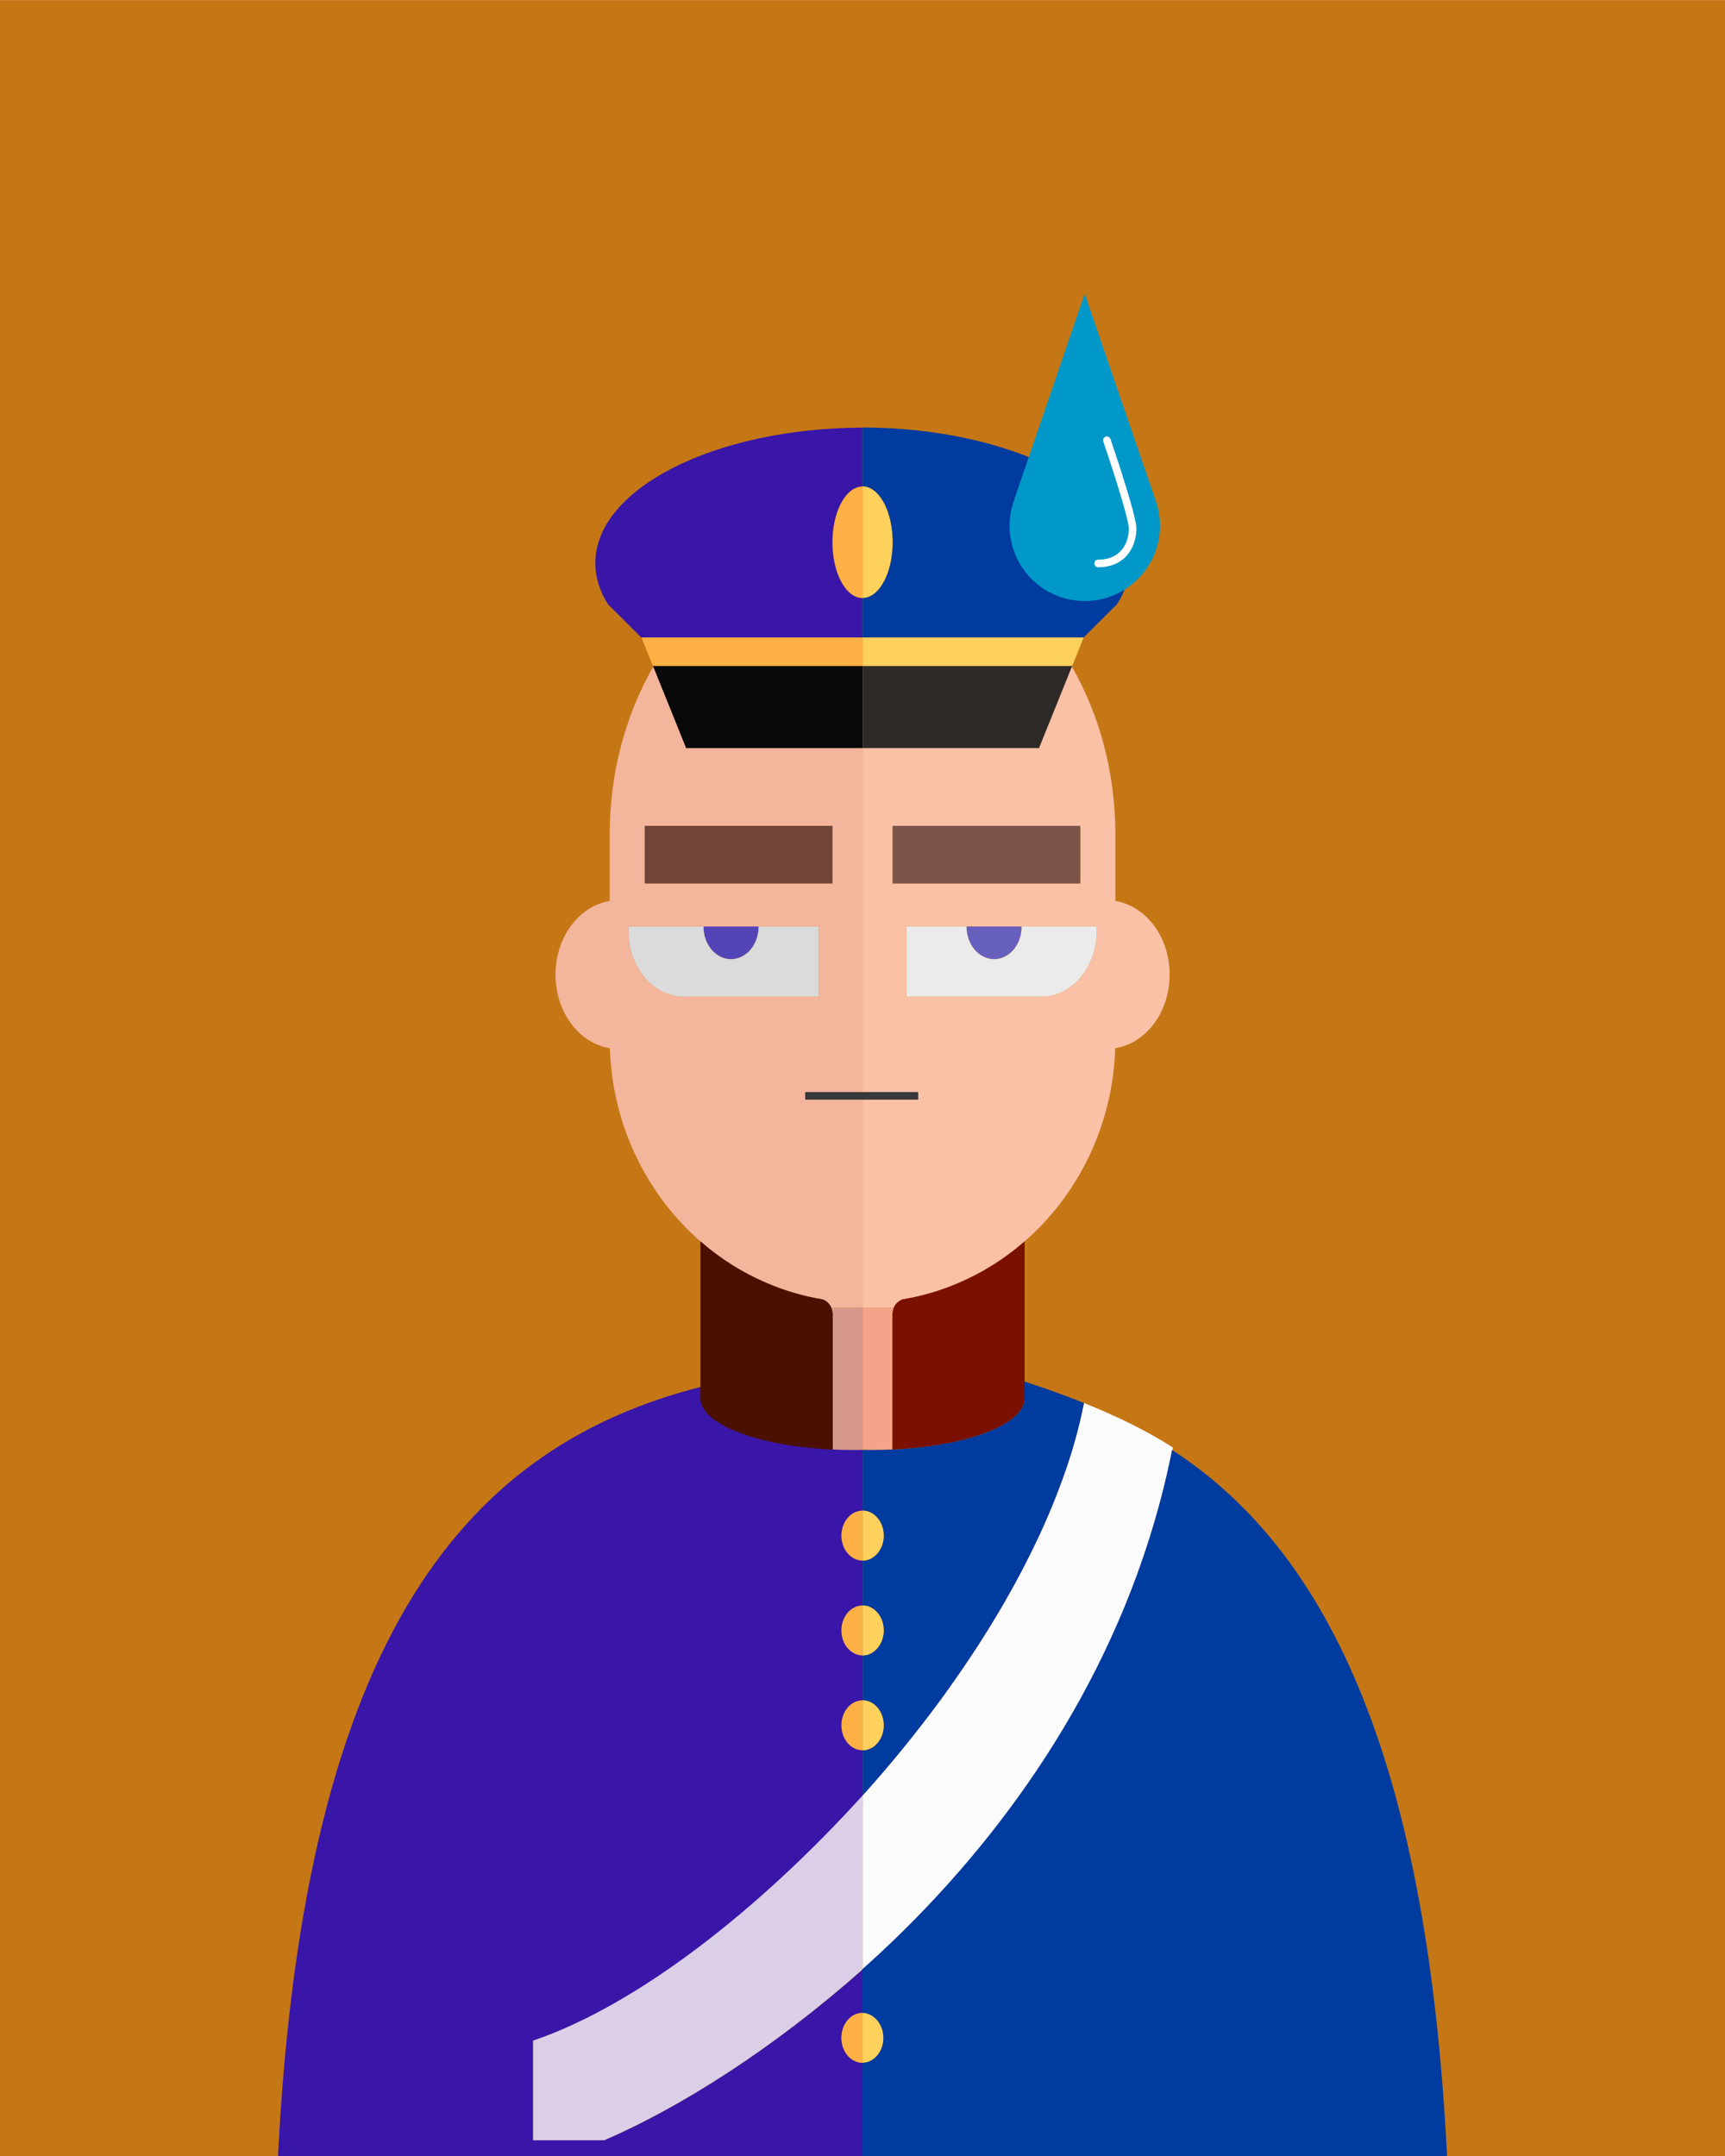 <?xml version="1.0" encoding="UTF-8"?>
<svg id="Layer_4" data-name="Layer 4" xmlns="http://www.w3.org/2000/svg" viewBox="0 0 226.77 283.46">
  <def>
    <style>
      .gocciaAnimation{
        transition: all ;
        animation: gocciaAnimation 1.5s ease-out 1;
      }
      @keyframes gocciaAnimation {
        0%{
          opacity:1;
          transform: translateY(0%);
        }
        100%{
          opacity:0;
          transform: translateY(5%);
        }
      }
      .sorriso{
        transform: scaleX(0);
        transform-origin: center center !important ;
        animation: sorriso 1.5s ease-out 1 0s forwards;
      }
      @keyframes sorriso {
        0%{
          transform: scaleX(0);
        }
        100%{ 
         
          transform: scaleX(1);
        }
      }
    </style>
  </def>
  <rect id="sfondo" x="-28.35" y="28.35" width="283.46" height="226.77" transform="translate(-28.35 255.12) rotate(-90)" fill="#c57716" stroke-width="0"/>
  <g id="corpo">
    <g id="francesco">
      <path d="M113.41,190.62v46.09c-13.52,14.92-29.53,26.88-43.32,31.59v13.09h9.35c10.06-4.35,22.26-12.09,33.97-22.46v5.71c-1.55,0-2.79,1.48-2.79,3.29s1.23,3.27,2.77,3.28l.03,12.25H36.55c3.48-69.37,25.37-93.37,55.54-101.11" fill="#3916a8" stroke-width="0"/>
      <g>
        <path d="M134.3,121.81c0,2.37-1.62,4.29-3.62,4.29s-3.63-1.92-3.63-4.29h7.25Z" fill="#675fbe" stroke-width="0"/>
        <polygon points="142.46 83.81 140.95 87.57 113.4 87.57 113.4 83.81 142.46 83.81" fill="#fed15c" stroke-width="0"/>
        <path d="M117.36,71.29c0,.32,0,.64-.04.95,0,0,0,0,0,.02-.25,3.59-1.91,6.37-3.92,6.37v-14.68c2.07,0,3.77,2.95,3.94,6.71,0,.21.02.42.02.63Z" fill="#fed15c" stroke-width="0"/>
        <path d="M146.63,118.46v-8.73c0-8.18-2.11-15.78-5.72-22.08-.02-.03-.03-.05-.05-.08h-27.46v84.38h4.08c.19-.45.52-.81.92-1l.13-.06.09-.05h.01c2.56-.42,5.04-1.15,7.37-2.16,3.19-1.35,6.11-3.21,8.7-5.47,7.02-6.12,11.58-15.2,11.91-25.4h.02c4.03-.65,7.13-4.73,7.13-9.67s-3.1-9.03-7.13-9.68ZM117.35,116.15v-7.57h24.66v7.57h-24.66ZM144.17,122.43c0,.32-.02.63-.05.93-.36,4.04-3.09,7.24-6.51,7.62-.17.03-.35.03-.53.04-.06,0-.12,0-.18,0h-17.73v-9.21h25v.62Z" fill="#fac1a7" stroke-width="0"/>
        <path d="M148.52,74.02c0,1.87-.58,3.69-1.66,5.4l-4.4,4.39h-29.06v-5.19c2.01,0,3.67-2.78,3.92-6.37,0,0,0-.02,0-.02.03-.31.04-.63.04-.95,0-.21,0-.42-.02-.63-.17-3.77-1.88-6.71-3.94-6.71v-7.74c19.41.06,35.12,8.02,35.12,17.82Z" fill="#003b9f" stroke-width="0"/>
        <path d="M117.3,190.58c3.2-.14,6.16-.54,8.7-1.14,3.62-.84,6.38-2.08,7.75-3.53.62-.66.95-1.36.95-2.08v-20.62c-2.59,2.26-5.51,4.12-8.7,5.47-2.33,1.01-4.81,1.74-7.37,2.16h0l-.09.05-.13.06c-.4.19-.73.55-.92,1-.11.28-.18.59-.18.93v17.7Z" fill="#7a1000" stroke-width="0"/>
        <path d="M113.4,190.62h.02c.4.02.81.02,1.23.02.89,0,1.79-.02,2.65-.06v-17.7c0-.34.07-.65.18-.93h-4.08v18.67Z" fill="#f4a48b" stroke-width="0"/>
        <path d="M154.19,190.31c-.02.11-.04.21-.06.32-.81,4.11-1.86,8.09-3.09,11.96-.03-.03-.06-.07-.1-.1.03.05.05.09.08.14v.02c-7.49,23.45-22.09,42.44-37.59,56.25l-.03.03v-22.87l.02-.02c2.66-2.95,5.23-6.02,7.66-9.16.41-.52.81-1.05,1.21-1.57.51-.68,1.02-1.36,1.52-2.04.66-.92,1.32-1.83,1.96-2.76,2.28-3.27,4.4-6.59,6.32-9.93.91-1.6,1.79-3.2,2.61-4.79.28-.55.56-1.1.83-1.65.27-.55.54-1.1.8-1.65s.52-1.09.76-1.64c.49-1.1.96-2.19,1.4-3.28.22-.55.44-1.09.64-1.63.21-.54.41-1.09.61-1.63.97-2.7,1.77-5.37,2.36-7.99.09-.39.18-.78.25-1.17.04-.13.06-.26.09-.39.02-.1.04-.2.06-.3,4.38,1.76,8.24,3.65,11.69,5.85Z" fill="#fbfbfb" stroke-width="0"/>
        <path d="M142.5,184.46c-.02.1-.04.2-.06.3-.03.13-.05.26-.09.39-.07.39-.16.78-.25,1.17-.59,2.62-1.39,5.29-2.36,7.99-.2.54-.4,1.09-.61,1.63-.2.54-.42,1.08-.64,1.63-.44,1.09-.9,2.18-1.4,3.28-.24.55-.5,1.09-.76,1.64s-.53,1.1-.8,1.65c-.27.55-.55,1.1-.83,1.65-.82,1.6-1.69,3.19-2.61,4.79-1.92,3.34-4.04,6.66-6.32,9.93-.64.93-1.3,1.84-1.96,2.76-.5.68-1.01,1.36-1.52,2.04-.4.52-.8,1.05-1.21,1.57-2.43,3.14-5,6.21-7.66,9.16l-.02.02v-5.94h.02c.66-.01,1.27-.28,1.74-.75.16-.15.3-.32.42-.5.13-.19.23-.39.32-.6h0c.17-.44.27-.92.27-1.43s-.1-.99-.27-1.43c-.08-.22-.19-.42-.32-.6-.12-.19-.26-.36-.42-.51-.47-.47-1.08-.74-1.74-.75h-.02v-5.9h.01c.67,0,1.27-.28,1.75-.76.16-.15.3-.32.42-.5.13-.19.23-.39.32-.6h0c.17-.44.27-.92.27-1.43s-.1-.99-.27-1.42h0c-.09-.22-.19-.42-.32-.61-.12-.18-.26-.35-.42-.5-.48-.47-1.08-.75-1.75-.75h-.01v-5.9h.01c.67,0,1.27-.28,1.75-.75.16-.15.3-.32.42-.5.13-.19.23-.39.32-.6h0c.17-.44.27-.92.27-1.43s-.1-.99-.27-1.43c-.08-.22-.19-.42-.32-.6-.12-.19-.26-.36-.42-.51-.48-.47-1.08-.75-1.75-.75h-.01v-7.99h.02c.4.02.81.02,1.23.02.89,0,1.79-.02,2.65-.06,3.2-.14,6.16-.54,8.7-1.14,3.62-.84,6.38-2.08,7.75-3.53.62-.66.95-1.36.95-2.08v-2.19c2.77.91,5.37,1.85,7.8,2.82Z" fill="#003b9f" stroke-width="0"/>
        <path d="M116.18,201.9c0,1.02-.4,1.94-1.02,2.53-.48.47-1.08.75-1.75.75h-.01v-6.57h.01c.67,0,1.27.28,1.75.75.62.59,1.02,1.51,1.02,2.54Z" fill="#fed15c" stroke-width="0"/>
        <path d="M116.18,214.36c0,1.02-.4,1.94-1.02,2.53-.48.48-1.08.76-1.75.76h-.01v-6.57h.01c.67,0,1.27.28,1.75.75.62.59,1.02,1.51,1.02,2.53Z" fill="#fed15c" stroke-width="0"/>
        <path d="M116.18,226.84c0,1.02-.4,1.94-1.02,2.53-.47.47-1.08.74-1.74.75h-.02v-6.57h.02c.66.01,1.27.28,1.74.75.62.59,1.02,1.51,1.02,2.54Z" fill="#fed15c" stroke-width="0"/>
        <path d="M116.17,267.93c0,1.79-1.22,3.25-2.74,3.28h-.04v-6.57h.03c1.53.02,2.75,1.49,2.75,3.29Z" fill="#fed15c" stroke-width="0"/>
        <rect x="117.35" y="108.58" width="24.66" height="7.57" fill="#7d5448" stroke-width="0"/>
        <path d="M144.17,121.81v.62c0,.32-.02.63-.05.94-.36,4.03-3.09,7.23-6.51,7.62-.23.04-.47.05-.71.05h-17.73v-9.22h7.89c0,2.37,1.62,4.29,3.63,4.29s3.62-1.92,3.62-4.29h9.86Z" fill="#ebebeb" stroke-width="0"/>
        <polygon points="140.95 87.57 140.91 87.65 136.59 98.36 113.4 98.36 113.4 87.57 140.95 87.57" fill="#2e2a27" stroke-width="0"/>
      </g>
      <g>
        <path d="M113.39,198.61v6.57c-1.54,0-2.78-1.47-2.78-3.28s1.24-3.29,2.78-3.29Z" fill="#fdb043" stroke-width="0"/>
        <path d="M113.39,211.08v6.57c-1.54,0-2.78-1.48-2.78-3.29s1.24-3.28,2.78-3.28Z" fill="#fdb043" stroke-width="0"/>
        <path d="M113.39,223.55v6.57c-1.54,0-2.78-1.47-2.78-3.28s1.24-3.29,2.78-3.29Z" fill="#fdb043" stroke-width="0"/>
        <path d="M92.48,121.81c0,2.37,1.62,4.29,3.62,4.29s3.63-1.92,3.63-4.29h-7.25Z" fill="#5345b8" stroke-width="0"/>
        <path d="M113.39,78.63c-2.01,0-3.67-2.78-3.92-6.37,0,0,0-.02,0-.02-.03-.31-.04-.63-.04-.95,0-.21,0-.42.02-.63.17-3.77,1.88-6.71,3.94-6.71v14.68Z" fill="#fdb043" stroke-width="0"/>
        <path d="M85.92,87.57s-.03.05-.04.08c-3.61,6.3-5.73,13.9-5.73,22.08v8.73c-4.03.65-7.12,4.74-7.12,9.68s3.09,9.02,7.12,9.67h.02c.34,10.2,4.89,19.28,11.91,25.4,2.59,2.26,5.52,4.12,8.7,5.47,2.34,1.01,4.81,1.74,7.38,2.16h.01l.08.05.14.06c.39.19.72.55.91,1h4.08v-84.38h-27.46ZM107.61,131.02h-17.73c-.06,0-.11,0-.17,0-.17,0-.34,0-.5-.04h-.03c-1.5-.17-2.86-.87-3.95-1.96-.31-.3-.61-.64-.87-1.01-.92-1.28-1.53-2.88-1.69-4.65-.03-.3-.05-.61-.05-.93v-.62h24.99v9.21ZM84.77,116.15v-7.57h24.66v7.57h-24.66Z" fill="#f4b59d" stroke-width="0"/>
        <path d="M109.44,70.67c0,.21-.02.42-.02.63,0,.32,0,.64.04.95,0,0,0,0,0,.02.25,3.59,1.91,6.37,3.92,6.37v5.19h-29.06l-4.4-4.39c-1.08-1.71-1.66-3.53-1.66-5.4,0-9.8,15.7-17.75,35.12-17.82v7.74c-2.07,0-3.77,2.95-3.94,6.71Z" fill="#3916a8" stroke-width="0"/>
        <polygon points="113.39 83.81 113.39 87.57 85.84 87.57 84.33 83.81 113.39 83.81" fill="#fdb043" stroke-width="0"/>
        <path d="M109.48,172.88v17.7c-3.2-.14-6.16-.54-8.7-1.14-3.62-.84-6.38-2.08-7.75-3.53-.62-.66-.95-1.36-.95-2.08v-20.62c2.59,2.26,5.52,4.12,8.7,5.47,2.34,1.01,4.81,1.74,7.38,2.16h.01l.08.05.14.06c.39.19.72.55.91,1,.12.28.18.59.18.93Z" fill="#4b1000" stroke-width="0"/>
        <path d="M113.38,171.95v18.67c-.4.02-.82.02-1.24.02-.9,0-1.79-.02-2.66-.06v-17.7c0-.34-.06-.65-.18-.93h4.08Z" fill="#d6988b" stroke-width="0"/>
        <path d="M113.39,264.64v6.57h-.01c-1.54-.01-2.77-1.47-2.77-3.28s1.24-3.29,2.78-3.29Z" fill="#fdb043" stroke-width="0"/>
        <rect x="84.77" y="108.58" width="24.66" height="7.57" fill="#704436" stroke-width="0"/>
        <path d="M82.62,121.81v.62c0,.32.02.63.05.94.36,4.03,3.09,7.23,6.51,7.62.23.04.47.05.71.05h17.73s0-9.22,0-9.22h-7.89c0,2.37-1.62,4.29-3.63,4.29s-3.62-1.92-3.62-4.29h-9.86Z" fill="#dbdbdb" stroke-width="0"/>
        <polygon points="113.39 87.57 113.39 98.36 90.2 98.36 85.88 87.65 85.84 87.57 113.39 87.57" fill="#090909" stroke-width="0"/>
      </g>
      <path d="M113.42,236.69l-.02,22.24h-.01c-11.71,10.38-23.9,18.11-33.96,22.46h-9.35v-13.09c13.79-4.71,29.8-17.32,43.32-32.24.01-.01,0,.64.02.63Z" fill="#dbcee7" stroke-width="0"/>
      <rect class="sorriso" x="105.85" y="143.58" width="14.86" height="1" fill="#38393a" stroke-width="0"/>
      <path d="M116.13,267.93c0-1.8-1.26-3.27-2.79-3.29v-5.71c15.51-13.81,30.14-32.83,37.63-56.28v-.02c-.03-.05-.05-.09-.08-.14.04.03.07.07.1.1,1.23-3.87,2.28-7.85,3.09-11.96,19.88,12.91,33.47,39.42,36.15,92.83h-76.87s.03-12.25.03-12.25c1.52-.03,2.74-1.49,2.74-3.28Z" fill="#003b9f" stroke-width="0"/>
    </g>
    <g id="icon" class="gocciaAnimation">
      <path d="M152.49,69.13c0,5.46-4.43,9.89-9.89,9.89s-9.88-4.43-9.88-9.89c0-1.24.23-2.42.65-3.51h-.02l9.25-26.99,9.3,27.11h-.01c.39,1.05.6,2.2.6,3.39Z" fill="#0098c8" stroke-width="0"/>
      <path d="M144.37,74.58c-.28,0-.5-.22-.5-.5s.22-.5.5-.5c1.34,0,2.37-.43,3.08-1.27.9-1.07,1.03-2.53.9-3.25-.49-2.78-3.28-10.93-3.31-11.01-.09-.26.05-.55.31-.64.26-.09.54.05.63.31.12.34,2.85,8.31,3.35,11.16.19,1.09-.08,2.82-1.12,4.07-.89,1.06-2.22,1.63-3.84,1.63Z" fill="#fff" stroke-width="0"/>
    </g>
  </g>
</svg>